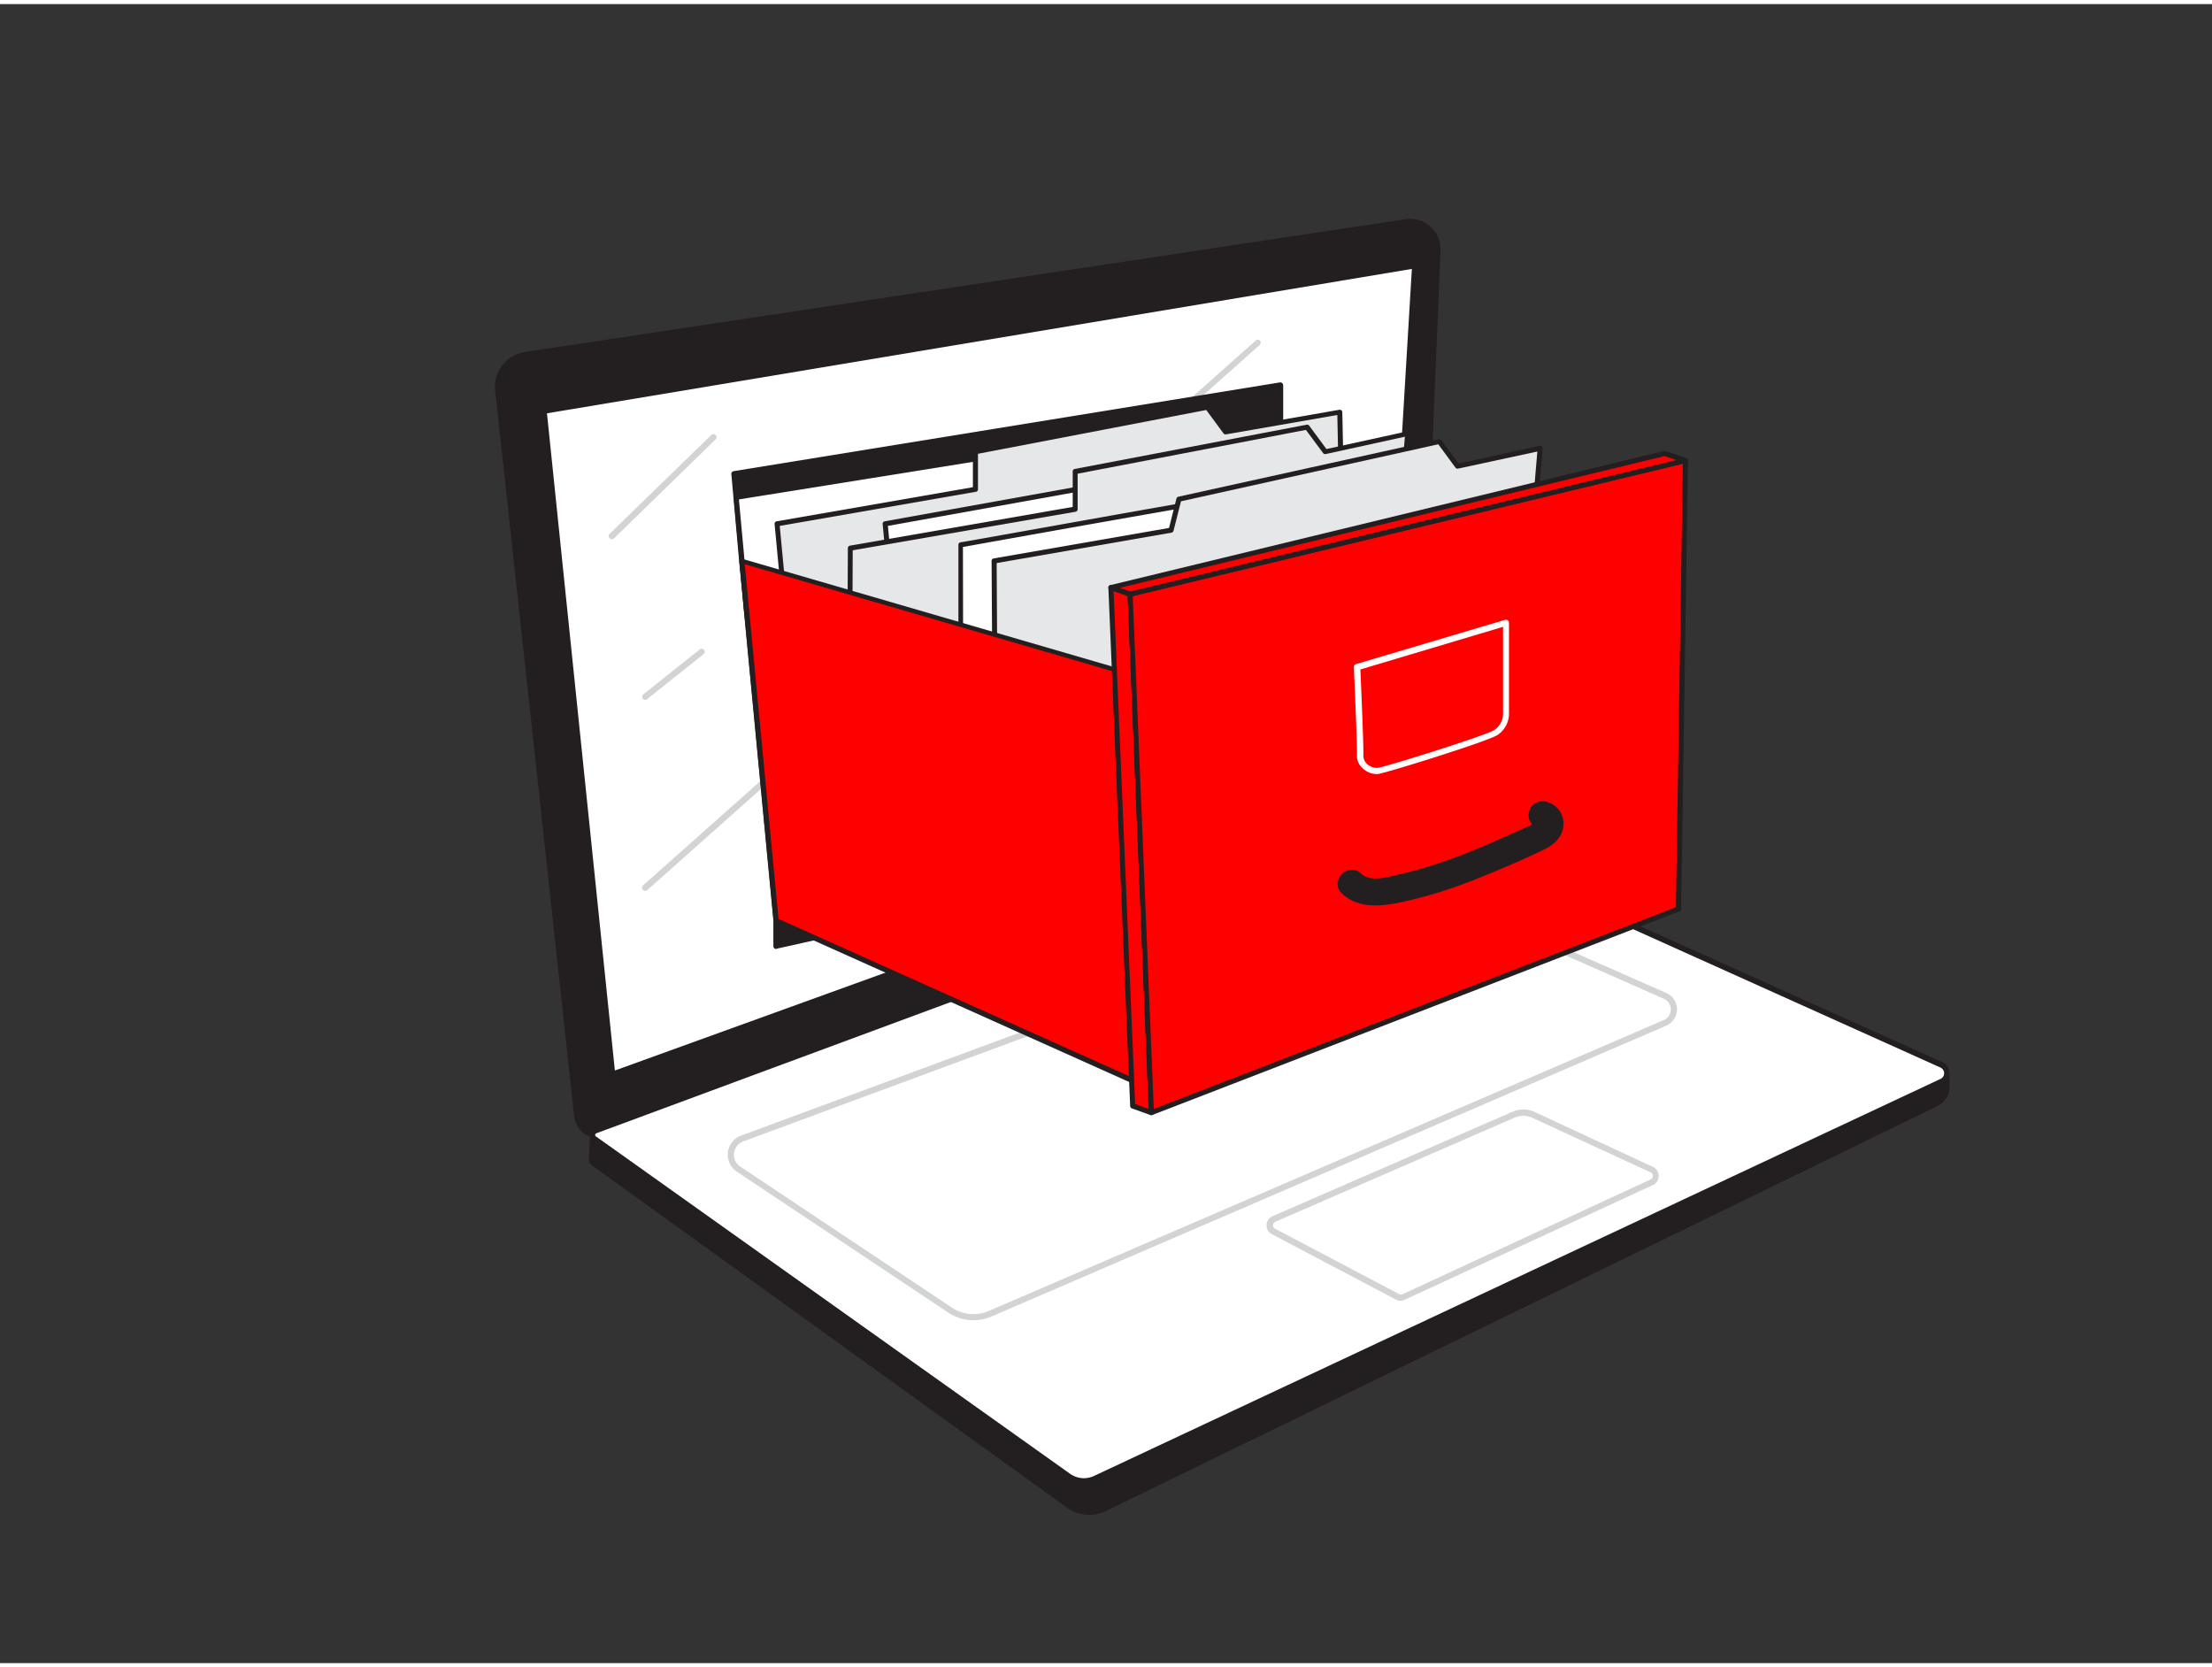 <svg xmlns="http://www.w3.org/2000/svg" viewBox="0 0 400 300" width="406" height="306" class="illustration styles_illustrationTablet__1DWOa"><rect x="0" y="0" width="400" height="300" fill="#333333" stroke="none"/><g id="_483_data_organization_flatline" data-name="#483_data_organization_flatline"><path d="M107.17,204.37s-2.57-.19-2.94-3.85C103.9,197.31,92.76,95.1,90,69.85a5.87,5.87,0,0,1,5-6.44l159.25-24A5,5,0,0,1,260,44.59L255.7,148.94Z" fill="#231f20"></path><path d="M107.17,204.87h0s-3-.27-3.41-4.3c-.33-3.26-11.9-109.42-14.22-130.67a6.36,6.36,0,0,1,5.39-7l159.25-24a5.49,5.49,0,0,1,6.31,5.67L256.2,149a.51.51,0,0,1-.33.45L107.35,204.84A.57.57,0,0,1,107.17,204.87ZM255,39.88a4,4,0,0,0-.68,0L95,63.9a5.35,5.35,0,0,0-4.53,5.89C92.82,91,104.39,197.21,104.73,200.47c.28,2.82,2,3.31,2.39,3.39l148.09-55.27,4.25-104A4.5,4.5,0,0,0,255,39.88Z" fill="#231f20"></path><polygon points="110.8 193.48 98.41 73.63 255.8 47.35 250.07 143.08 110.8 193.48" fill="#fff"></polygon><path d="M110.8,193.94a.45.45,0,0,1-.25-.07.51.51,0,0,1-.21-.34L98,73.68a.47.47,0,0,1,.38-.5L255.73,46.9a.49.49,0,0,1,.38.11.51.51,0,0,1,.15.37l-5.73,95.73a.45.45,0,0,1-.3.4L111,193.91A.4.4,0,0,1,110.8,193.94ZM98.91,74l12.28,118.84,138.45-50.09,5.67-94.86Z" fill="#231f20"></path><path d="M116.68,160.36a.56.56,0,0,1-.42-.18.57.57,0,0,1,0-.79L227.05,60.86a.57.57,0,0,1,.79,0,.55.55,0,0,1-.05.78L117.05,160.22A.54.54,0,0,1,116.68,160.36Z" fill="#d1d3d4"></path><path d="M107.17,204.37l-.18,4.44a.85.85,0,0,0,.36.73l85.87,61.93a6.44,6.44,0,0,0,6.59.57L350.18,198.8a3.27,3.27,0,0,0,1.83-2.93v-2.75l-183.26,11.2Z" fill="#231f20"></path><path d="M197,273.19a7,7,0,0,1-4.07-1.31L107.05,210a1.36,1.36,0,0,1-.56-1.16l.18-4.44a.5.5,0,0,1,.5-.48l61.58-.05L352,192.62a.51.51,0,0,1,.38.13.51.51,0,0,1,.15.37v2.75a3.76,3.76,0,0,1-2.11,3.37L200,272.49A7,7,0,0,1,197,273.19Zm-89.34-68.32-.16,4a.37.37,0,0,0,.15.31l85.87,61.92a5.92,5.92,0,0,0,6.08.53L350,198.35a2.77,2.77,0,0,0,1.55-2.48v-2.22L168.78,204.82Z" fill="#231f20"></path><path d="M107.68,203.76l148-54.82L351,191.8a1.62,1.62,0,0,1,.11,3L198,266.53a4.76,4.76,0,0,1-4.8-.43l-85.73-61A.79.79,0,0,1,107.68,203.76Z" fill="#fff"></path><path d="M196,267.44a5.21,5.21,0,0,1-3-1l-85.73-61a1.24,1.24,0,0,1,.29-2.18l148-54.82a.47.47,0,0,1,.35,0l95.28,42.86a2.08,2.08,0,0,1,.12,3.81L198.22,267A5.2,5.2,0,0,1,196,267.44Zm59.68-118L107.84,204.19h0a.33.33,0,0,0-.21.26.31.31,0,0,0,.14.31l85.73,61a4.33,4.33,0,0,0,4.34.39L350.9,194.36a1.14,1.14,0,0,0,.66-1.09,1.16,1.16,0,0,0-.74-1Zm-148,54.33h0Z" fill="#231f20"></path><path d="M176,238a8.07,8.07,0,0,1-4.48-1.36l-38.27-25.51a3.68,3.68,0,0,1,.76-6.52l122.58-45.33a.55.55,0,0,1,.42,0l44.32,19.55a3.22,3.22,0,0,1,0,5.89L179.22,237.35A8.25,8.25,0,0,1,176,238Zm80.77-77.6L134.4,205.66a2.57,2.57,0,0,0-.54,4.55l38.27,25.51a7,7,0,0,0,6.65.61h0l122.08-52.61a2.07,2.07,0,0,0,1.27-1.92,2.1,2.1,0,0,0-1.25-1.93Z" fill="#d1d3d4"></path><path d="M253.27,234.47a1.77,1.77,0,0,1-.84-.21L230,222.44a1.81,1.81,0,0,1,.12-3.26l43.41-18.89h0a4.89,4.89,0,0,1,4,.05l21.37,9.93a1.81,1.81,0,0,1,0,3.28L254,234.3A1.83,1.83,0,0,1,253.27,234.47ZM274,201.31l-43.4,18.89a.7.7,0,0,0,0,1.26l22.42,11.82a.68.68,0,0,0,.62,0l44.85-20.75a.7.7,0,0,0,0-1.27L277,201.35a3.77,3.77,0,0,0-3.07,0Z" fill="#d1d3d4"></path><polygon points="134.16 100.69 132.75 84.93 231.54 68.88 231.54 150.04 140.35 170.37 140.35 165.73 134.16 100.69" fill="#231f20"></polygon><path d="M140.35,170.87a.5.5,0,0,1-.5-.5v-4.64l-6.19-65h0L132.25,85a.5.5,0,0,1,.42-.54l98.79-16.05a.52.52,0,0,1,.58.5V150a.49.49,0,0,1-.39.48l-91.19,20.33Zm-5.69-70.22,6.19,65v4.05L231,149.64V69.47L133.29,85.35l1.37,15.3Z" fill="#231f20"></path><polygon points="135.04 109.99 133.13 89.19 200.89 78.31 185.21 129.69 135.04 109.99" fill="#fff"></polygon><path d="M185.21,130.15a.45.45,0,0,1-.16,0l-50.17-19.7a.47.47,0,0,1-.29-.39l-1.91-20.8a.44.44,0,0,1,.38-.49l67.75-10.88a.44.44,0,0,1,.42.15.45.45,0,0,1,.09.43l-15.67,51.39a.47.47,0,0,1-.24.28A.45.45,0,0,1,185.21,130.15Zm-49.74-20.48,49.45,19.42,15.32-50.21L133.62,89.57Z" fill="#231f20"></path><path d="M146.12,151.84c-.28-1.69-5.59-57.86-5.59-57.86l35.86-6.24v-6.8l41.94-8,3.29,4.47,20.66-3.6,1.12,52.37Z" fill="#e6e7e8"></path><path d="M146.12,152.3a.42.42,0,0,1-.24-.07.45.45,0,0,1-.21-.31c-.28-1.69-5.38-55.6-5.6-57.89a.46.46,0,0,1,.38-.5l35.48-6.17V80.94a.46.46,0,0,1,.38-.45l41.94-8a.46.46,0,0,1,.45.18l3.12,4.24,20.38-3.55a.45.45,0,0,1,.53.44l1.13,52.37a.46.46,0,0,1-.34.45l-97.28,25.72ZM141,94.36c.47,4.94,4.87,51.38,5.49,56.91l96.43-25.49L241.83,74.3l-20.14,3.51a.47.47,0,0,1-.44-.18l-3.12-4.23-41.28,7.92v6.42a.44.44,0,0,1-.38.45Z" fill="#231f20"></path><polygon points="163.06 125.27 160.06 93.98 223.69 82.53 223.69 116.37 163.06 125.27" fill="#fff"></polygon><path d="M163.06,125.72a.44.44,0,0,1-.45-.41l-3-31.28a.46.46,0,0,1,.37-.5l63.63-11.45a.51.51,0,0,1,.38.1.48.48,0,0,1,.16.35v33.84a.46.46,0,0,1-.39.45l-60.63,8.9Zm-2.5-31.36,2.91,30.38L223.24,116V83.08Z" fill="#231f20"></path><path d="M153.77,150c-.28-1.69,0-51.66,0-51.66l40.66-7.07v-6.8l41.94-8.05,3.29,4.46,14.93-3.27-4.13,48.24Z" fill="#e6e7e8"></path><path d="M153.77,150.49a.45.45,0,0,1-.25-.07.47.47,0,0,1-.2-.31c-.28-1.71,0-49.69,0-51.73a.46.46,0,0,1,.38-.45l40.28-7V84.51a.46.46,0,0,1,.38-.45l41.93-8a.47.47,0,0,1,.46.18l3.11,4.22,14.64-3.2a.46.46,0,0,1,.56.48l-4.13,48.24a.47.47,0,0,1-.35.41l-96.67,24.14Zm.43-51.72c-.08,16.4-.18,46.31,0,50.69L250,125.53l4.05-47.3-14.33,3.14a.45.45,0,0,1-.46-.18L236.15,77l-41.28,7.92v6.43a.46.46,0,0,1-.38.45Z" fill="#231f20"></path><path d="M173.74,136.08V97.78s66.66-12,66.85-11.45,0,52.34,0,52.34Z" fill="#fff"></path><path d="M240.59,139.13h0l-66.85-2.6a.45.45,0,0,1-.43-.45V97.78a.45.45,0,0,1,.37-.45c.17,0,16.86-3,33.36-5.93,33.76-5.94,33.81-5.77,34-5.21s.08,36.89,0,52.48a.46.46,0,0,1-.45.46Zm-66.39-3.49,65.93,2.56c.06-16.87.14-47.57,0-51.41-4.58.41-48.38,8.21-66,11.38Z" fill="#231f20"></path><path d="M180.33,155.22c-.28-1.69-.56-54.53-.56-54.53l32-5.56,1.41-5.61,47.1-10.39,3.29,4.46,14.93-3.26-4.13,48.24Z" fill="#e6e7e8"></path><path d="M180.33,155.68a.51.51,0,0,1-.24-.07.45.45,0,0,1-.21-.31c-.28-1.71-.55-52.45-.57-54.6a.46.46,0,0,1,.38-.46l31.71-5.51,1.34-5.32a.47.47,0,0,1,.34-.33l47.1-10.39a.46.46,0,0,1,.47.17l3.11,4.22,14.65-3.2a.48.48,0,0,1,.4.1.51.51,0,0,1,.15.39l-4.13,48.24a.46.46,0,0,1-.33.4l-94,26.65Zm-.1-54.6c.09,17.34.31,49,.52,53.55L274,128.21,278,80.91,263.67,84a.47.47,0,0,1-.47-.17l-3.11-4.23L213.56,89.91l-1.35,5.33a.48.48,0,0,1-.37.34Z" fill="#231f20"></path><polygon points="134.16 100.69 140.35 165.73 206.24 195.3 202.86 120.68 134.16 100.69" fill="#ff0000"></polygon><path d="M206.24,195.75a.41.41,0,0,1-.19,0l-65.88-29.56a.45.45,0,0,1-.27-.37l-6.2-65a.48.48,0,0,1,.17-.4.45.45,0,0,1,.42-.09l68.7,20a.44.44,0,0,1,.32.41l3.38,74.62a.46.46,0,0,1-.2.4A.43.43,0,0,1,206.24,195.75Zm-65.46-30.32,65,29.15L202.42,121l-67.74-19.71Z" fill="#231f20"></path><polygon points="204.83 199.24 200.89 105.48 204.36 106.7 208.21 200.45 204.83 199.24" fill="#ff0000"></polygon><path d="M208.21,200.9l-.16,0-3.37-1.21a.46.46,0,0,1-.31-.41l-3.94-93.76a.44.44,0,0,1,.19-.39.45.45,0,0,1,.42-.06l3.47,1.22a.45.45,0,0,1,.31.41l3.84,93.75a.44.44,0,0,1-.18.38A.46.46,0,0,1,208.21,200.9Zm-2.94-2,2.45.88L203.92,107l-2.55-.9Z" fill="#231f20"></path><polygon points="208.21 200.45 303.52 163.62 304.78 82.53 204.36 106.7 208.21 200.45" fill="#ff0000"></polygon><path d="M208.21,200.9a.43.43,0,0,1-.25-.07.46.46,0,0,1-.21-.37l-3.85-93.74a.45.45,0,0,1,.35-.46L304.68,82.09a.46.46,0,0,1,.39.09.45.45,0,0,1,.17.36L304,163.63a.46.46,0,0,1-.29.42l-95.31,36.82A.45.45,0,0,1,208.21,200.9Zm-3.38-93.84,3.81,92.73,94.42-36.48,1.26-80.2Z" fill="#231f20"></path><polygon points="200.89 105.48 300.98 81.27 304.78 82.53 204.36 106.7 200.89 105.48" fill="#ff0000"></polygon><path d="M204.36,107.16a.4.4,0,0,1-.15,0l-3.47-1.22a.45.45,0,0,1-.31-.45.44.44,0,0,1,.35-.42L300.87,80.82a.57.57,0,0,1,.26,0l3.8,1.27a.45.45,0,0,1,.31.45.46.46,0,0,1-.35.43L204.47,107.14Zm-1.86-1.6,1.88.66,98.74-23.76L301,81.74Z" fill="#231f20"></path><path d="M248.88,139.23a3.67,3.67,0,0,1-2.42-1,3,3,0,0,1-1.08-2.39c.07-1.65-.55-15.79-.56-15.94a.55.55,0,0,1,.39-.55l26.94-8a.54.54,0,0,1,.49.09.55.55,0,0,1,.23.44c0,.64,0,15.67,0,16.65a4.65,4.65,0,0,1-2,3.59c-1.36,1.06-20,6.85-21.61,7.09A2,2,0,0,1,248.88,139.23ZM246,120.32c.11,2.45.61,14.05.54,15.59a2,2,0,0,0,.71,1.53,2.54,2.54,0,0,0,1.94.66c1.74-.26,20-6,21.09-6.87a3.57,3.57,0,0,0,1.52-2.75c0-.84,0-12.75,0-15.87Z" fill="#fff"></path><path d="M278.91,144.15a2.52,2.52,0,0,0-2.5,2.5,2.37,2.37,0,0,0,.67,1.67l-1.13.55-4.45,2c-3,1.32-6,2.59-9.08,3.71a79.21,79.21,0,0,1-9.32,2.78c-1.94.43-5.29,1.52-6.95-.12-2.29-2.25-5.83,1.28-3.53,3.54,3.09,3,7.52,2.34,11.36,1.5a83.06,83.06,0,0,0,12.8-4c4.2-1.66,8.38-3.44,12.44-5.4,1.76-.84,3.43-2.33,3.49-4.42A4,4,0,0,0,278.91,144.15Z" fill="#231f20"></path><path d="M110.67,96.75a.56.56,0,0,1-.39-1l18.4-17.88a.56.56,0,0,1,.77.8L111.06,96.59A.54.54,0,0,1,110.67,96.75Z" fill="#d1d3d4"></path><path d="M116.68,125.82a.55.55,0,0,1-.44-.21.56.56,0,0,1,.09-.78l10.14-8.09a.56.56,0,1,1,.69.87L117,125.7A.54.54,0,0,1,116.68,125.82Z" fill="#d1d3d4"></path></g></svg>